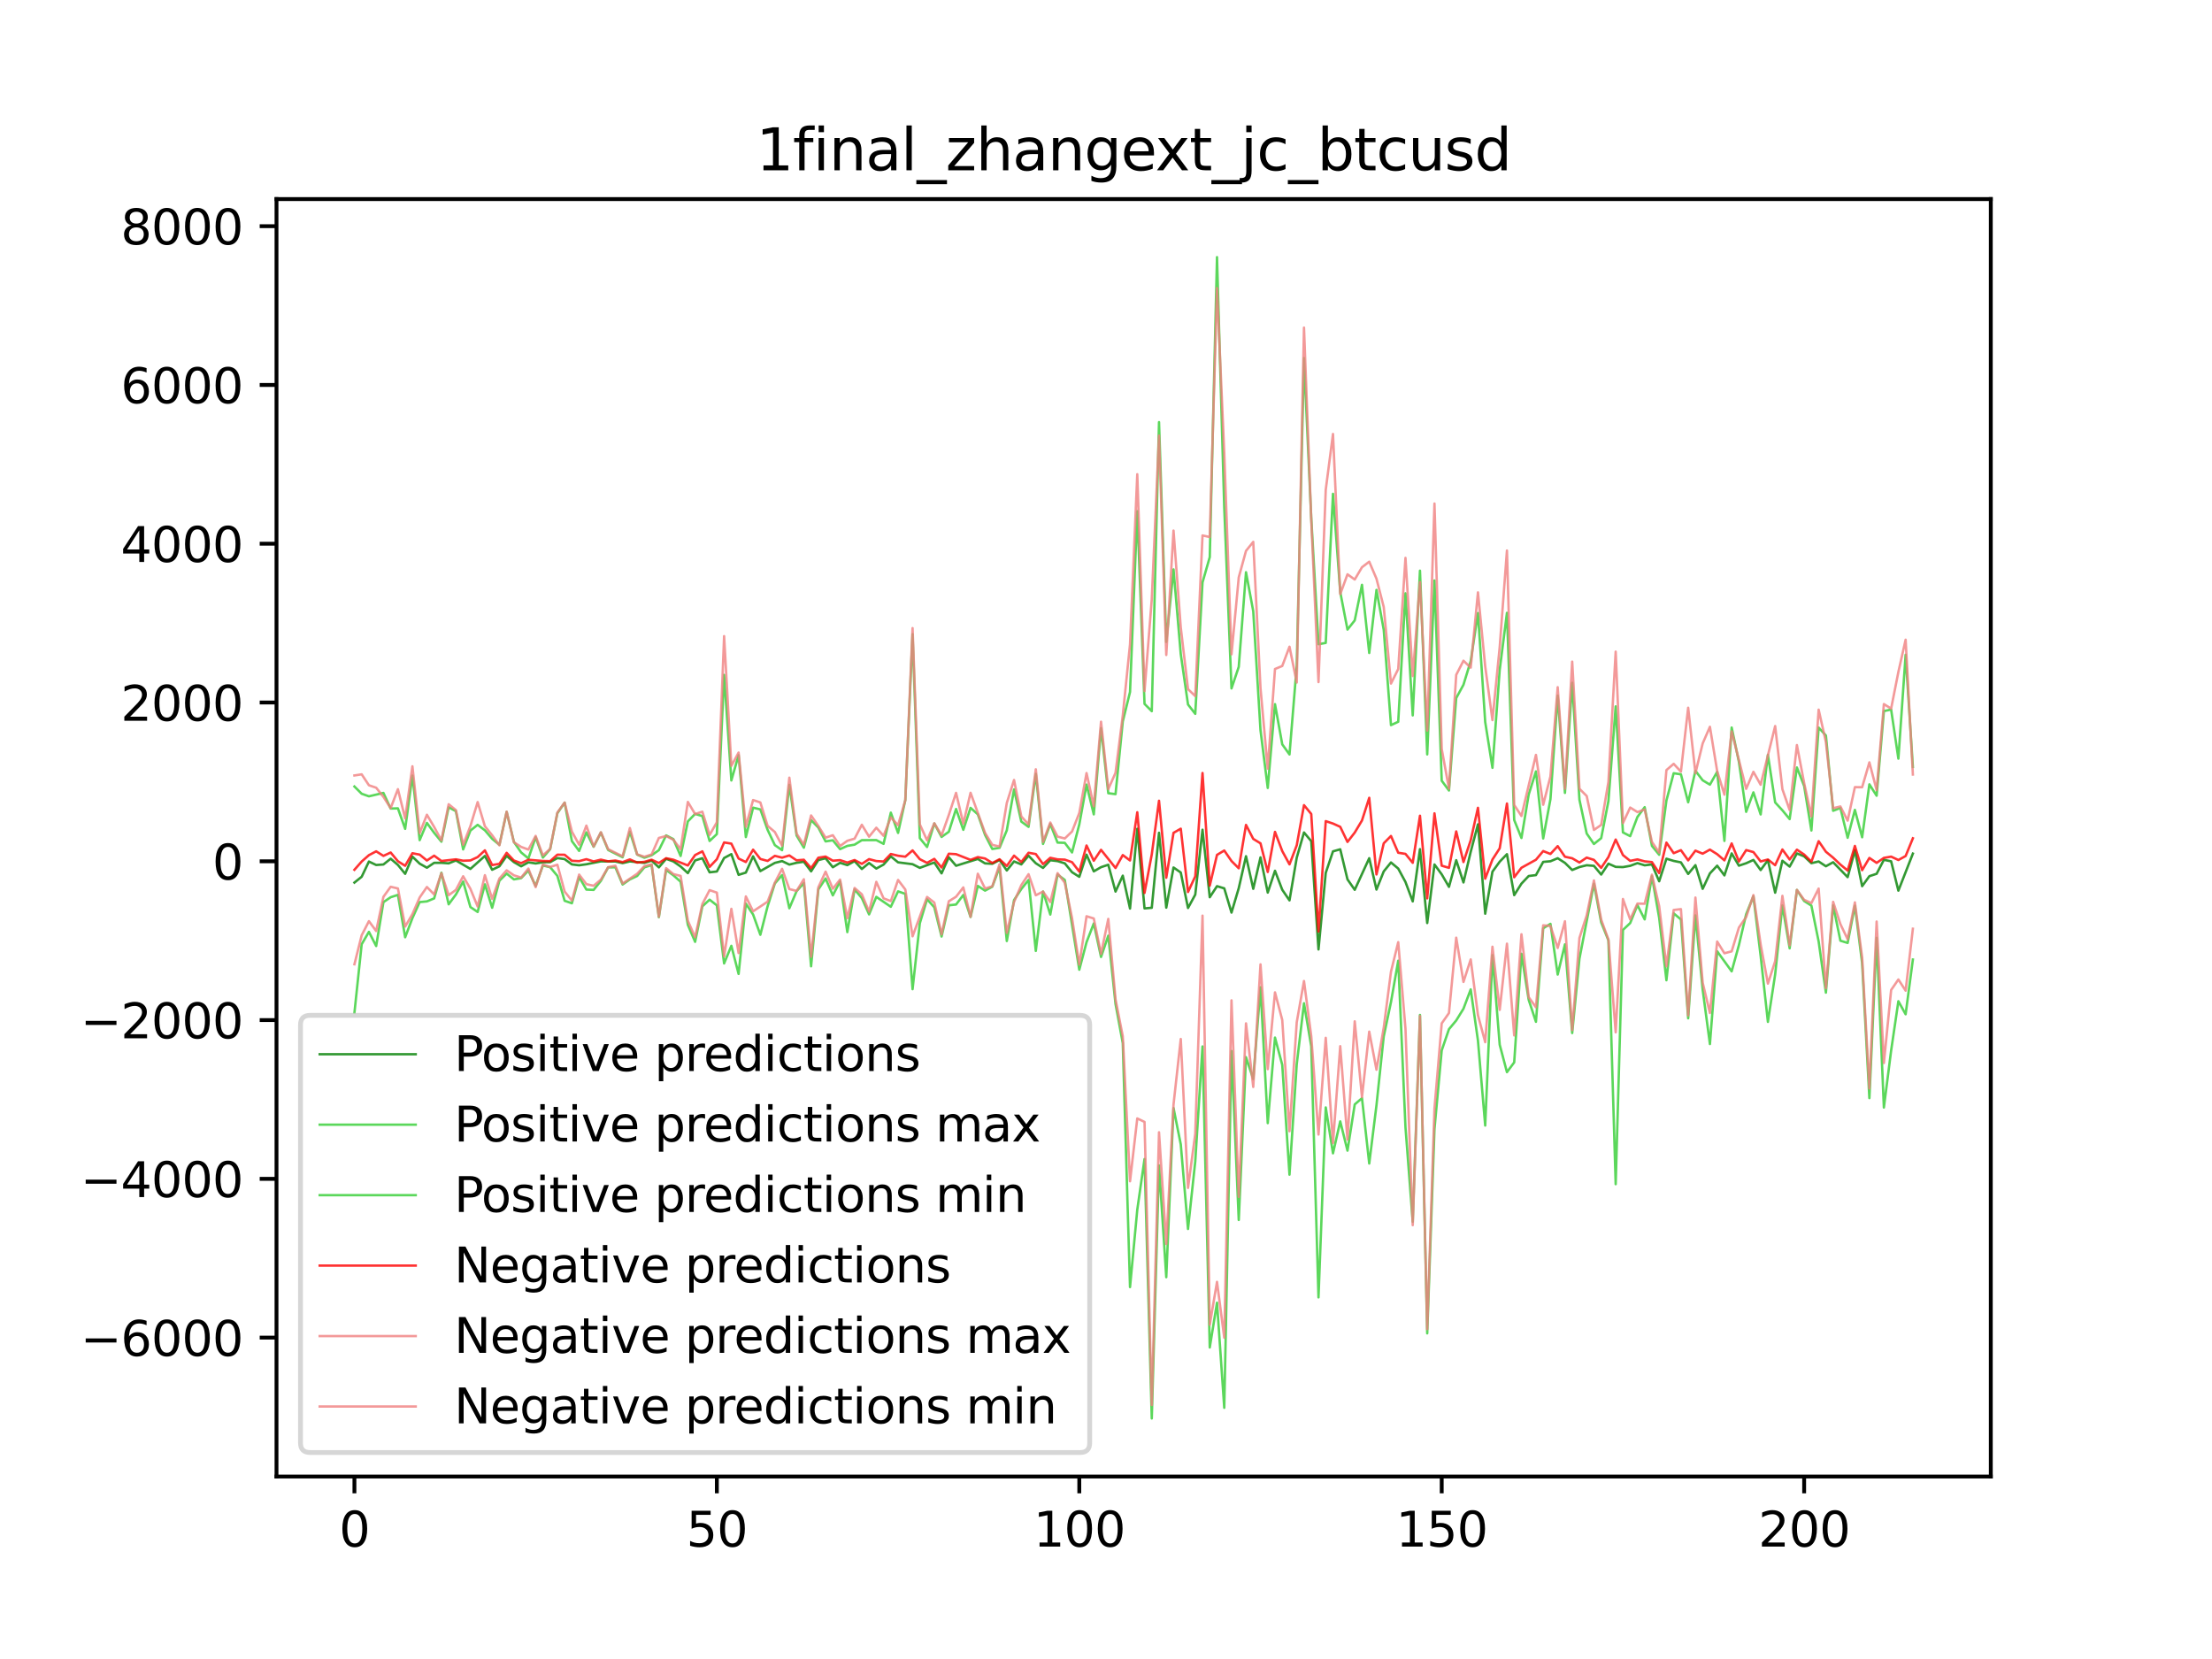 <?xml version="1.0" encoding="utf-8" standalone="no"?>
<!DOCTYPE svg PUBLIC "-//W3C//DTD SVG 1.1//EN"
  "http://www.w3.org/Graphics/SVG/1.1/DTD/svg11.dtd">
<svg xmlns:xlink="http://www.w3.org/1999/xlink" width="460.8pt" height="345.6pt" viewBox="0 0 460.8 345.6" xmlns="http://www.w3.org/2000/svg" version="1.1">
 <defs>
  <style type="text/css">*{stroke-linejoin: round; stroke-linecap: butt}</style>
 </defs>
 <g id="figure_1">
  <g id="patch_1">
   <path d="M 0 345.6 
L 460.8 345.6 
L 460.8 0 
L 0 0 
z
" style="fill: #ffffff"/>
  </g>
  <g id="axes_1">
   <g id="patch_2">
    <path d="M 57.6 307.584 
L 414.72 307.584 
L 414.72 41.472 
L 57.6 41.472 
z
" style="fill: #ffffff"/>
   </g>
   <g id="matplotlib.axis_1">
    <g id="xtick_1">
     <g id="line2d_1">
      <defs>
       <path id="m8ca926290d" d="M 0 0 
L 0 3.5 
" style="stroke: #000000; stroke-width: 0.8"/>
      </defs>
      <g>
       <use xlink:href="#m8ca926290d" x="73.833" y="307.584" style="stroke: #000000; stroke-width: 0.8"/>
      </g>
     </g>
     <g id="text_1">
      <!-- 0 -->
      <g transform="translate(70.651 322.182) scale(0.1 -0.1)">
       <defs>
        <path id="DejaVuSans-30" d="M 2034 4250 
Q 1547 4250 1301 3770 
Q 1056 3291 1056 2328 
Q 1056 1369 1301 889 
Q 1547 409 2034 409 
Q 2525 409 2770 889 
Q 3016 1369 3016 2328 
Q 3016 3291 2770 3770 
Q 2525 4250 2034 4250 
z
M 2034 4750 
Q 2819 4750 3233 4129 
Q 3647 3509 3647 2328 
Q 3647 1150 3233 529 
Q 2819 -91 2034 -91 
Q 1250 -91 836 529 
Q 422 1150 422 2328 
Q 422 3509 836 4129 
Q 1250 4750 2034 4750 
z
" transform="scale(0.016)"/>
       </defs>
       <use xlink:href="#DejaVuSans-30"/>
      </g>
     </g>
    </g>
    <g id="xtick_2">
     <g id="line2d_2">
      <g>
       <use xlink:href="#m8ca926290d" x="149.334" y="307.584" style="stroke: #000000; stroke-width: 0.8"/>
      </g>
     </g>
     <g id="text_2">
      <!-- 50 -->
      <g transform="translate(142.971 322.182) scale(0.1 -0.1)">
       <defs>
        <path id="DejaVuSans-35" d="M 691 4666 
L 3169 4666 
L 3169 4134 
L 1269 4134 
L 1269 2991 
Q 1406 3038 1543 3061 
Q 1681 3084 1819 3084 
Q 2600 3084 3056 2656 
Q 3513 2228 3513 1497 
Q 3513 744 3044 326 
Q 2575 -91 1722 -91 
Q 1428 -91 1123 -41 
Q 819 9 494 109 
L 494 744 
Q 775 591 1075 516 
Q 1375 441 1709 441 
Q 2250 441 2565 725 
Q 2881 1009 2881 1497 
Q 2881 1984 2565 2268 
Q 2250 2553 1709 2553 
Q 1456 2553 1204 2497 
Q 953 2441 691 2322 
L 691 4666 
z
" transform="scale(0.016)"/>
       </defs>
       <use xlink:href="#DejaVuSans-35"/>
       <use xlink:href="#DejaVuSans-30" x="63.623"/>
      </g>
     </g>
    </g>
    <g id="xtick_3">
     <g id="line2d_3">
      <g>
       <use xlink:href="#m8ca926290d" x="224.835" y="307.584" style="stroke: #000000; stroke-width: 0.8"/>
      </g>
     </g>
     <g id="text_3">
      <!-- 100 -->
      <g transform="translate(215.291 322.182) scale(0.1 -0.1)">
       <defs>
        <path id="DejaVuSans-31" d="M 794 531 
L 1825 531 
L 1825 4091 
L 703 3866 
L 703 4441 
L 1819 4666 
L 2450 4666 
L 2450 531 
L 3481 531 
L 3481 0 
L 794 0 
L 794 531 
z
" transform="scale(0.016)"/>
       </defs>
       <use xlink:href="#DejaVuSans-31"/>
       <use xlink:href="#DejaVuSans-30" x="63.623"/>
       <use xlink:href="#DejaVuSans-30" x="127.246"/>
      </g>
     </g>
    </g>
    <g id="xtick_4">
     <g id="line2d_4">
      <g>
       <use xlink:href="#m8ca926290d" x="300.336" y="307.584" style="stroke: #000000; stroke-width: 0.8"/>
      </g>
     </g>
     <g id="text_4">
      <!-- 150 -->
      <g transform="translate(290.792 322.182) scale(0.1 -0.1)">
       <use xlink:href="#DejaVuSans-31"/>
       <use xlink:href="#DejaVuSans-35" x="63.623"/>
       <use xlink:href="#DejaVuSans-30" x="127.246"/>
      </g>
     </g>
    </g>
    <g id="xtick_5">
     <g id="line2d_5">
      <g>
       <use xlink:href="#m8ca926290d" x="375.837" y="307.584" style="stroke: #000000; stroke-width: 0.8"/>
      </g>
     </g>
     <g id="text_5">
      <!-- 200 -->
      <g transform="translate(366.293 322.182) scale(0.1 -0.1)">
       <defs>
        <path id="DejaVuSans-32" d="M 1228 531 
L 3431 531 
L 3431 0 
L 469 0 
L 469 531 
Q 828 903 1448 1529 
Q 2069 2156 2228 2338 
Q 2531 2678 2651 2914 
Q 2772 3150 2772 3378 
Q 2772 3750 2511 3984 
Q 2250 4219 1831 4219 
Q 1534 4219 1204 4116 
Q 875 4013 500 3803 
L 500 4441 
Q 881 4594 1212 4672 
Q 1544 4750 1819 4750 
Q 2544 4750 2975 4387 
Q 3406 4025 3406 3419 
Q 3406 3131 3298 2873 
Q 3191 2616 2906 2266 
Q 2828 2175 2409 1742 
Q 1991 1309 1228 531 
z
" transform="scale(0.016)"/>
       </defs>
       <use xlink:href="#DejaVuSans-32"/>
       <use xlink:href="#DejaVuSans-30" x="63.623"/>
       <use xlink:href="#DejaVuSans-30" x="127.246"/>
      </g>
     </g>
    </g>
   </g>
   <g id="matplotlib.axis_2">
    <g id="ytick_1">
     <g id="line2d_6">
      <defs>
       <path id="m5247b0b389" d="M 0 0 
L -3.5 0 
" style="stroke: #000000; stroke-width: 0.8"/>
      </defs>
      <g>
       <use xlink:href="#m5247b0b389" x="57.6" y="278.653" style="stroke: #000000; stroke-width: 0.8"/>
      </g>
     </g>
     <g id="text_6">
      <!-- −6000 -->
      <g transform="translate(16.77 282.453) scale(0.1 -0.1)">
       <defs>
        <path id="DejaVuSans-2212" d="M 678 2272 
L 4684 2272 
L 4684 1741 
L 678 1741 
L 678 2272 
z
" transform="scale(0.016)"/>
        <path id="DejaVuSans-36" d="M 2113 2584 
Q 1688 2584 1439 2293 
Q 1191 2003 1191 1497 
Q 1191 994 1439 701 
Q 1688 409 2113 409 
Q 2538 409 2786 701 
Q 3034 994 3034 1497 
Q 3034 2003 2786 2293 
Q 2538 2584 2113 2584 
z
M 3366 4563 
L 3366 3988 
Q 3128 4100 2886 4159 
Q 2644 4219 2406 4219 
Q 1781 4219 1451 3797 
Q 1122 3375 1075 2522 
Q 1259 2794 1537 2939 
Q 1816 3084 2150 3084 
Q 2853 3084 3261 2657 
Q 3669 2231 3669 1497 
Q 3669 778 3244 343 
Q 2819 -91 2113 -91 
Q 1303 -91 875 529 
Q 447 1150 447 2328 
Q 447 3434 972 4092 
Q 1497 4750 2381 4750 
Q 2619 4750 2861 4703 
Q 3103 4656 3366 4563 
z
" transform="scale(0.016)"/>
       </defs>
       <use xlink:href="#DejaVuSans-2212"/>
       <use xlink:href="#DejaVuSans-36" x="83.789"/>
       <use xlink:href="#DejaVuSans-30" x="147.412"/>
       <use xlink:href="#DejaVuSans-30" x="211.035"/>
       <use xlink:href="#DejaVuSans-30" x="274.658"/>
      </g>
     </g>
    </g>
    <g id="ytick_2">
     <g id="line2d_7">
      <g>
       <use xlink:href="#m5247b0b389" x="57.6" y="245.576" style="stroke: #000000; stroke-width: 0.8"/>
      </g>
     </g>
     <g id="text_7">
      <!-- −4000 -->
      <g transform="translate(16.77 249.376) scale(0.1 -0.1)">
       <defs>
        <path id="DejaVuSans-34" d="M 2419 4116 
L 825 1625 
L 2419 1625 
L 2419 4116 
z
M 2253 4666 
L 3047 4666 
L 3047 1625 
L 3713 1625 
L 3713 1100 
L 3047 1100 
L 3047 0 
L 2419 0 
L 2419 1100 
L 313 1100 
L 313 1709 
L 2253 4666 
z
" transform="scale(0.016)"/>
       </defs>
       <use xlink:href="#DejaVuSans-2212"/>
       <use xlink:href="#DejaVuSans-34" x="83.789"/>
       <use xlink:href="#DejaVuSans-30" x="147.412"/>
       <use xlink:href="#DejaVuSans-30" x="211.035"/>
       <use xlink:href="#DejaVuSans-30" x="274.658"/>
      </g>
     </g>
    </g>
    <g id="ytick_3">
     <g id="line2d_8">
      <g>
       <use xlink:href="#m5247b0b389" x="57.6" y="212.499" style="stroke: #000000; stroke-width: 0.8"/>
      </g>
     </g>
     <g id="text_8">
      <!-- −2000 -->
      <g transform="translate(16.77 216.299) scale(0.1 -0.1)">
       <use xlink:href="#DejaVuSans-2212"/>
       <use xlink:href="#DejaVuSans-32" x="83.789"/>
       <use xlink:href="#DejaVuSans-30" x="147.412"/>
       <use xlink:href="#DejaVuSans-30" x="211.035"/>
       <use xlink:href="#DejaVuSans-30" x="274.658"/>
      </g>
     </g>
    </g>
    <g id="ytick_4">
     <g id="line2d_9">
      <g>
       <use xlink:href="#m5247b0b389" x="57.6" y="179.422" style="stroke: #000000; stroke-width: 0.8"/>
      </g>
     </g>
     <g id="text_9">
      <!-- 0 -->
      <g transform="translate(44.237 183.222) scale(0.1 -0.1)">
       <use xlink:href="#DejaVuSans-30"/>
      </g>
     </g>
    </g>
    <g id="ytick_5">
     <g id="line2d_10">
      <g>
       <use xlink:href="#m5247b0b389" x="57.6" y="146.345" style="stroke: #000000; stroke-width: 0.8"/>
      </g>
     </g>
     <g id="text_10">
      <!-- 2000 -->
      <g transform="translate(25.15 150.144) scale(0.1 -0.1)">
       <use xlink:href="#DejaVuSans-32"/>
       <use xlink:href="#DejaVuSans-30" x="63.623"/>
       <use xlink:href="#DejaVuSans-30" x="127.246"/>
       <use xlink:href="#DejaVuSans-30" x="190.869"/>
      </g>
     </g>
    </g>
    <g id="ytick_6">
     <g id="line2d_11">
      <g>
       <use xlink:href="#m5247b0b389" x="57.6" y="113.268" style="stroke: #000000; stroke-width: 0.8"/>
      </g>
     </g>
     <g id="text_11">
      <!-- 4000 -->
      <g transform="translate(25.15 117.067) scale(0.1 -0.1)">
       <use xlink:href="#DejaVuSans-34"/>
       <use xlink:href="#DejaVuSans-30" x="63.623"/>
       <use xlink:href="#DejaVuSans-30" x="127.246"/>
       <use xlink:href="#DejaVuSans-30" x="190.869"/>
      </g>
     </g>
    </g>
    <g id="ytick_7">
     <g id="line2d_12">
      <g>
       <use xlink:href="#m5247b0b389" x="57.6" y="80.191" style="stroke: #000000; stroke-width: 0.8"/>
      </g>
     </g>
     <g id="text_12">
      <!-- 6000 -->
      <g transform="translate(25.15 83.99) scale(0.1 -0.1)">
       <use xlink:href="#DejaVuSans-36"/>
       <use xlink:href="#DejaVuSans-30" x="63.623"/>
       <use xlink:href="#DejaVuSans-30" x="127.246"/>
       <use xlink:href="#DejaVuSans-30" x="190.869"/>
      </g>
     </g>
    </g>
    <g id="ytick_8">
     <g id="line2d_13">
      <g>
       <use xlink:href="#m5247b0b389" x="57.6" y="47.114" style="stroke: #000000; stroke-width: 0.8"/>
      </g>
     </g>
     <g id="text_13">
      <!-- 8000 -->
      <g transform="translate(25.15 50.913) scale(0.1 -0.1)">
       <defs>
        <path id="DejaVuSans-38" d="M 2034 2216 
Q 1584 2216 1326 1975 
Q 1069 1734 1069 1313 
Q 1069 891 1326 650 
Q 1584 409 2034 409 
Q 2484 409 2743 651 
Q 3003 894 3003 1313 
Q 3003 1734 2745 1975 
Q 2488 2216 2034 2216 
z
M 1403 2484 
Q 997 2584 770 2862 
Q 544 3141 544 3541 
Q 544 4100 942 4425 
Q 1341 4750 2034 4750 
Q 2731 4750 3128 4425 
Q 3525 4100 3525 3541 
Q 3525 3141 3298 2862 
Q 3072 2584 2669 2484 
Q 3125 2378 3379 2068 
Q 3634 1759 3634 1313 
Q 3634 634 3220 271 
Q 2806 -91 2034 -91 
Q 1263 -91 848 271 
Q 434 634 434 1313 
Q 434 1759 690 2068 
Q 947 2378 1403 2484 
z
M 1172 3481 
Q 1172 3119 1398 2916 
Q 1625 2713 2034 2713 
Q 2441 2713 2670 2916 
Q 2900 3119 2900 3481 
Q 2900 3844 2670 4047 
Q 2441 4250 2034 4250 
Q 1625 4250 1398 4047 
Q 1172 3844 1172 3481 
z
" transform="scale(0.016)"/>
       </defs>
       <use xlink:href="#DejaVuSans-38"/>
       <use xlink:href="#DejaVuSans-30" x="63.623"/>
       <use xlink:href="#DejaVuSans-30" x="127.246"/>
       <use xlink:href="#DejaVuSans-30" x="190.869"/>
      </g>
     </g>
    </g>
   </g>
   <g id="line2d_14">
    <path d="M 73.833 183.857 
L 75.343 182.646 
L 76.853 179.477 
L 78.363 180.192 
L 79.873 180.087 
L 81.383 178.885 
L 82.893 180.183 
L 84.403 182.034 
L 85.913 178.451 
L 87.423 179.913 
L 88.933 180.762 
L 90.443 179.744 
L 91.953 179.742 
L 93.463 179.854 
L 94.973 179.248 
L 97.993 181.012 
L 101.013 178.314 
L 102.523 181.186 
L 104.033 180.472 
L 105.543 178.304 
L 107.053 179.593 
L 108.563 180.466 
L 110.073 179.639 
L 111.583 179.872 
L 113.093 179.627 
L 114.603 179.6 
L 116.113 178.754 
L 117.623 178.964 
L 119.133 180.071 
L 120.643 180.255 
L 122.153 180.044 
L 125.173 179.436 
L 128.193 179.468 
L 129.704 179.802 
L 131.214 179.447 
L 134.234 179.752 
L 135.744 179.284 
L 137.254 180.69 
L 138.764 178.909 
L 140.274 179.45 
L 141.784 180.504 
L 143.294 181.887 
L 144.804 179.243 
L 146.314 178.782 
L 147.824 181.721 
L 149.334 181.548 
L 150.844 178.743 
L 152.354 177.93 
L 153.864 182.244 
L 155.374 181.776 
L 156.884 178.39 
L 158.394 181.463 
L 161.414 179.757 
L 162.924 179.381 
L 164.434 180.108 
L 165.944 179.734 
L 167.454 179.521 
L 168.964 181.518 
L 170.474 179.171 
L 171.984 178.791 
L 173.494 180.663 
L 175.004 179.742 
L 176.514 180.221 
L 178.024 179.392 
L 179.534 181.023 
L 181.044 179.778 
L 182.554 180.937 
L 184.064 180.108 
L 185.574 178.404 
L 187.084 179.642 
L 190.104 180.029 
L 191.614 180.789 
L 194.634 179.678 
L 196.144 181.934 
L 197.654 178.579 
L 199.164 180.351 
L 203.695 178.935 
L 205.205 179.858 
L 206.715 179.946 
L 208.225 179.152 
L 209.735 181.333 
L 211.245 179.449 
L 212.755 180.071 
L 214.265 178.262 
L 215.775 179.831 
L 217.285 180.803 
L 218.795 179.204 
L 220.305 179.383 
L 221.815 179.848 
L 223.325 181.696 
L 224.835 182.654 
L 226.345 178.044 
L 227.855 181.521 
L 229.365 180.648 
L 230.875 180.144 
L 232.385 185.727 
L 233.895 182.421 
L 235.405 189.266 
L 236.915 172.647 
L 238.425 189.239 
L 239.935 189.107 
L 241.445 173.478 
L 242.955 189.081 
L 244.465 180.714 
L 245.975 181.758 
L 247.485 189.15 
L 248.995 186.366 
L 250.505 172.849 
L 252.015 186.908 
L 253.525 184.607 
L 255.035 185.06 
L 256.545 190.108 
L 258.055 185.014 
L 259.565 178.37 
L 261.075 185.153 
L 262.585 178.61 
L 264.095 185.938 
L 265.605 181.401 
L 267.115 185.352 
L 268.625 187.567 
L 270.135 178.661 
L 271.645 173.42 
L 273.156 175.228 
L 274.666 197.783 
L 276.176 181.829 
L 277.686 177.353 
L 279.196 176.925 
L 280.706 183.192 
L 282.216 185.362 
L 285.236 178.777 
L 286.746 185.312 
L 288.256 181.532 
L 289.766 179.667 
L 291.276 180.938 
L 292.786 183.737 
L 294.296 187.776 
L 295.806 176.896 
L 297.316 192.283 
L 298.826 180.089 
L 300.336 182.143 
L 301.846 184.745 
L 303.356 179.194 
L 304.866 183.827 
L 306.376 177.444 
L 307.886 171.72 
L 309.396 190.34 
L 310.906 181.583 
L 312.416 179.507 
L 313.926 177.943 
L 315.436 186.472 
L 316.946 184.077 
L 318.456 182.487 
L 319.966 182.299 
L 321.476 179.547 
L 322.986 179.416 
L 324.496 178.785 
L 326.006 179.754 
L 327.516 181.236 
L 329.026 180.624 
L 330.536 180.248 
L 332.046 180.374 
L 333.556 182.185 
L 335.066 179.919 
L 336.576 180.59 
L 338.086 180.634 
L 339.596 180.369 
L 341.106 179.805 
L 342.616 180.26 
L 344.127 180.075 
L 345.637 183.583 
L 347.147 178.882 
L 348.657 179.342 
L 350.167 179.649 
L 351.677 182.059 
L 353.187 180.23 
L 354.697 185.157 
L 356.207 181.943 
L 357.717 180.339 
L 359.227 182.36 
L 360.737 177.78 
L 362.247 180.334 
L 363.757 179.829 
L 365.267 179.143 
L 366.777 181.245 
L 368.287 179.193 
L 369.797 185.96 
L 371.307 179.303 
L 372.817 180.528 
L 374.327 177.784 
L 375.837 178.392 
L 377.347 179.816 
L 378.857 179.46 
L 380.367 180.456 
L 381.877 179.622 
L 384.897 182.726 
L 386.407 177.171 
L 387.917 184.607 
L 389.427 182.52 
L 390.937 182.027 
L 392.447 179.115 
L 393.957 179.427 
L 395.467 185.538 
L 398.487 177.825 
L 398.487 177.825 
" clip-path="url(#pc2d1f85585)" style="fill: none; stroke: #008000; stroke-opacity: 0.8; stroke-width: 0.5; stroke-linecap: square"/>
   </g>
   <g id="line2d_15">
    <path d="M 73.833 163.842 
L 75.343 165.351 
L 76.853 165.886 
L 79.873 165.18 
L 81.383 168.436 
L 82.893 168.398 
L 84.403 172.66 
L 85.913 161.575 
L 87.423 175.018 
L 88.933 171.425 
L 90.443 173.495 
L 91.953 175.336 
L 93.463 168.171 
L 94.973 168.986 
L 96.483 176.946 
L 97.993 173.022 
L 99.503 171.83 
L 101.013 172.968 
L 102.523 174.738 
L 104.033 175.994 
L 105.543 169.131 
L 107.053 175.385 
L 108.563 177.578 
L 110.073 178.823 
L 111.583 174.411 
L 113.093 178.647 
L 114.603 176.901 
L 116.113 169.402 
L 117.623 167.212 
L 119.133 175.21 
L 120.643 177.265 
L 122.153 173.4 
L 123.663 176.406 
L 125.173 173.432 
L 126.683 177.066 
L 129.704 178.583 
L 131.214 173.26 
L 132.724 178.023 
L 134.234 178.678 
L 135.744 178.165 
L 137.254 177.106 
L 138.764 174.028 
L 140.274 174.801 
L 141.784 178.313 
L 143.294 171.118 
L 144.804 169.549 
L 146.314 170.007 
L 147.824 175.192 
L 149.334 173.758 
L 150.844 140.596 
L 152.354 162.586 
L 153.864 157.307 
L 155.374 174.376 
L 156.884 168.252 
L 158.394 168.616 
L 159.904 172.864 
L 161.414 176.054 
L 162.924 177.11 
L 164.434 163.506 
L 165.944 174.05 
L 167.454 176.589 
L 168.964 170.842 
L 170.474 172.386 
L 171.984 175.279 
L 173.494 175.05 
L 175.004 176.887 
L 176.514 176.214 
L 178.024 175.961 
L 179.534 175.023 
L 182.554 175.011 
L 184.064 175.792 
L 185.574 169.29 
L 187.084 173.512 
L 188.594 166.657 
L 190.104 132.105 
L 191.614 174.603 
L 193.124 176.446 
L 194.634 171.551 
L 196.144 174.349 
L 197.654 173.279 
L 199.164 168.529 
L 200.675 172.865 
L 202.185 168.291 
L 203.695 169.635 
L 205.205 173.926 
L 206.715 176.856 
L 208.225 176.615 
L 209.735 172.965 
L 211.245 164.449 
L 212.755 171.148 
L 214.265 172.25 
L 215.775 161.194 
L 217.285 175.807 
L 218.795 171.647 
L 220.305 175.526 
L 221.815 175.58 
L 223.325 177.581 
L 224.835 171.753 
L 226.345 163.443 
L 227.855 169.647 
L 229.365 151.683 
L 230.875 165.239 
L 232.385 165.436 
L 233.895 150.308 
L 235.405 144.146 
L 236.915 106.473 
L 238.425 146.632 
L 239.935 148.153 
L 241.445 87.935 
L 242.955 133.716 
L 244.465 118.613 
L 245.975 136.268 
L 247.485 146.758 
L 248.995 148.705 
L 250.505 121.326 
L 252.015 116.062 
L 253.525 53.568 
L 255.035 105.771 
L 256.545 143.408 
L 258.055 138.915 
L 259.565 119.205 
L 261.075 127.344 
L 262.585 152.108 
L 264.095 164.145 
L 265.605 146.694 
L 267.115 155.06 
L 268.625 157.167 
L 270.135 138.684 
L 271.645 74.593 
L 273.156 107.936 
L 274.666 134.206 
L 276.176 133.929 
L 277.686 102.872 
L 279.196 123.328 
L 280.706 131.151 
L 282.216 129.237 
L 283.726 121.828 
L 285.236 136.027 
L 286.746 122.891 
L 288.256 131.205 
L 289.766 151.06 
L 291.276 150.359 
L 292.786 123.597 
L 294.296 149.029 
L 295.806 118.887 
L 297.316 157.156 
L 298.826 120.927 
L 300.336 162.634 
L 301.846 164.678 
L 303.356 145.421 
L 304.866 142.65 
L 306.376 137.712 
L 307.886 127.707 
L 309.396 150.411 
L 310.906 159.949 
L 312.416 139.544 
L 313.926 127.667 
L 315.436 170.824 
L 316.946 174.565 
L 318.456 165.514 
L 319.966 160.699 
L 321.476 174.667 
L 322.986 166.484 
L 324.496 144.908 
L 326.006 165.172 
L 327.516 142.234 
L 329.026 166.61 
L 330.536 173.634 
L 332.046 175.819 
L 333.556 174.609 
L 335.066 166.872 
L 336.576 147.155 
L 338.086 173.405 
L 339.596 174.184 
L 341.106 170.195 
L 342.616 168.15 
L 344.127 176.211 
L 345.637 178.065 
L 347.147 166.751 
L 348.657 161.078 
L 350.167 161.305 
L 351.677 167.129 
L 353.187 160.569 
L 354.697 162.55 
L 356.207 163.455 
L 357.717 160.792 
L 359.227 175.177 
L 360.737 151.561 
L 362.247 158.709 
L 363.757 169.117 
L 365.267 165.069 
L 366.777 169.663 
L 368.287 157.243 
L 369.797 167.163 
L 371.307 168.8 
L 372.817 170.636 
L 374.327 159.88 
L 375.837 163.737 
L 377.347 173.004 
L 378.857 151.573 
L 380.367 153.218 
L 381.877 168.898 
L 383.387 168.317 
L 384.897 174.525 
L 386.407 168.716 
L 387.917 174.419 
L 389.427 163.394 
L 390.937 165.762 
L 392.447 148.133 
L 393.957 147.819 
L 395.467 158.04 
L 396.977 136.415 
L 398.487 159.768 
L 398.487 159.768 
" clip-path="url(#pc2d1f85585)" style="fill: none; stroke: #32cd32; stroke-opacity: 0.8; stroke-width: 0.5; stroke-linecap: square"/>
   </g>
   <g id="line2d_16">
    <path d="M 73.833 210.987 
L 75.343 196.701 
L 76.853 194.127 
L 78.363 197.075 
L 79.873 187.934 
L 81.383 186.911 
L 82.893 186.418 
L 84.403 195.245 
L 85.913 191.262 
L 87.423 187.924 
L 88.933 187.778 
L 90.443 187.154 
L 91.953 181.809 
L 93.463 188.386 
L 94.973 186.341 
L 96.483 183.641 
L 97.993 188.955 
L 99.503 189.98 
L 101.013 184.222 
L 102.523 189.104 
L 104.033 183.47 
L 105.543 181.988 
L 107.053 183.191 
L 108.563 182.937 
L 110.073 181.351 
L 111.583 184.552 
L 113.093 180.294 
L 114.603 180.653 
L 116.113 182.464 
L 117.623 187.65 
L 119.133 188.168 
L 120.643 182.687 
L 122.153 185.316 
L 123.663 185.384 
L 125.173 183.501 
L 126.683 180.694 
L 128.193 180.678 
L 129.704 184.257 
L 131.214 183.198 
L 132.724 182.485 
L 134.234 180.689 
L 135.744 180.206 
L 137.254 191.062 
L 138.764 181.219 
L 140.274 182.344 
L 141.784 183.676 
L 143.294 192.669 
L 144.804 196.201 
L 146.314 188.803 
L 147.824 187.422 
L 149.334 188.604 
L 150.844 200.697 
L 152.354 197.034 
L 153.864 202.89 
L 155.374 188.249 
L 156.884 190.511 
L 158.394 194.725 
L 159.904 188.809 
L 161.414 184.042 
L 162.924 182.3 
L 164.434 189.202 
L 165.944 185.648 
L 167.454 183.96 
L 168.964 201.297 
L 170.474 185.282 
L 171.984 183.01 
L 173.494 186.524 
L 175.004 183.608 
L 176.514 194.178 
L 178.024 185.291 
L 179.534 187.082 
L 181.044 190.483 
L 182.554 186.836 
L 185.574 188.899 
L 187.084 185.687 
L 188.594 186.208 
L 190.104 206.064 
L 191.614 192.337 
L 193.124 187.326 
L 194.634 189.005 
L 196.144 195.098 
L 197.654 188.593 
L 199.164 188.429 
L 200.675 186.442 
L 202.185 191.024 
L 203.695 184.552 
L 205.205 185.534 
L 206.715 184.718 
L 208.225 180.657 
L 209.735 196.035 
L 211.245 187.502 
L 212.755 185.206 
L 214.265 183.314 
L 215.775 198.096 
L 217.285 185.72 
L 218.795 190.519 
L 220.305 182.178 
L 221.815 183.301 
L 224.835 202.008 
L 226.345 196.273 
L 227.855 192.38 
L 229.365 199.35 
L 230.875 194.921 
L 232.385 209.143 
L 233.895 217.292 
L 235.405 268.121 
L 236.915 252.004 
L 238.425 241.449 
L 239.935 295.488 
L 241.445 242.779 
L 242.955 266.062 
L 244.465 230.83 
L 245.975 238.393 
L 247.485 256.015 
L 248.995 241.929 
L 250.505 217.997 
L 252.015 280.703 
L 253.525 271.376 
L 255.035 293.271 
L 256.545 218.946 
L 258.055 254.138 
L 259.565 220.227 
L 261.075 224.798 
L 262.585 205.654 
L 264.095 233.968 
L 265.605 216.149 
L 267.115 221.833 
L 268.625 244.706 
L 270.135 221.688 
L 271.645 208.999 
L 273.156 217.982 
L 274.666 270.263 
L 276.176 230.699 
L 277.686 240.259 
L 279.196 233.602 
L 280.706 239.698 
L 282.216 230.067 
L 283.726 228.769 
L 285.236 242.379 
L 286.746 230.238 
L 288.256 215.907 
L 289.766 208.746 
L 291.276 200.136 
L 292.786 234.823 
L 294.296 254.507 
L 295.806 211.435 
L 297.316 277.76 
L 298.826 235.178 
L 300.336 218.816 
L 301.846 214.396 
L 303.356 212.583 
L 304.866 210.138 
L 306.376 206.111 
L 307.886 216.775 
L 309.396 234.47 
L 310.906 198.979 
L 312.416 217.64 
L 313.926 223.35 
L 315.436 221.311 
L 316.946 198.686 
L 318.456 208.287 
L 319.966 212.863 
L 321.476 193.381 
L 322.986 192.454 
L 324.496 203.02 
L 326.006 196.728 
L 327.516 215.201 
L 329.026 199.708 
L 332.046 184.098 
L 333.556 192.155 
L 335.066 195.903 
L 336.576 246.685 
L 338.086 193.722 
L 339.596 192.3 
L 341.106 188.554 
L 342.616 191.523 
L 344.127 182.544 
L 345.637 191.212 
L 347.147 204.199 
L 348.657 190.268 
L 350.167 191.537 
L 351.677 212.131 
L 353.187 190.68 
L 354.697 206.152 
L 356.207 217.492 
L 357.717 198.174 
L 360.737 202.349 
L 362.247 196.887 
L 363.757 190.443 
L 365.267 186.706 
L 366.777 199.13 
L 368.287 212.876 
L 369.797 202.982 
L 371.307 188.616 
L 372.817 197.549 
L 374.327 185.392 
L 375.837 187.695 
L 377.347 188.658 
L 378.857 196.13 
L 380.367 206.784 
L 381.877 188.614 
L 383.387 195.965 
L 384.897 196.43 
L 386.407 188.668 
L 387.917 200.656 
L 389.427 228.752 
L 390.937 195.362 
L 392.447 230.714 
L 393.957 218.86 
L 395.467 208.572 
L 396.977 211.292 
L 398.487 199.89 
L 398.487 199.89 
" clip-path="url(#pc2d1f85585)" style="fill: none; stroke: #32cd32; stroke-opacity: 0.8; stroke-width: 0.5; stroke-linecap: square"/>
   </g>
   <g id="line2d_17">
    <path d="M 73.833 181.191 
L 75.343 179.472 
L 76.853 178.147 
L 78.363 177.349 
L 79.873 178.295 
L 81.383 177.593 
L 82.893 179.417 
L 84.403 180.357 
L 85.913 177.746 
L 87.423 178.033 
L 88.933 179.258 
L 90.443 178.256 
L 91.953 179.361 
L 94.973 179.016 
L 96.483 179.303 
L 97.993 179.246 
L 99.503 178.547 
L 101.013 177.147 
L 102.523 180.207 
L 104.033 179.953 
L 105.543 177.663 
L 107.053 179.263 
L 108.563 179.813 
L 110.073 179.103 
L 113.093 179.358 
L 114.603 179.388 
L 116.113 178.047 
L 117.623 178.065 
L 119.133 179.321 
L 120.643 179.391 
L 122.153 178.984 
L 123.663 179.449 
L 125.173 179.08 
L 126.683 179.43 
L 128.193 179.264 
L 129.704 179.59 
L 131.214 179.032 
L 132.724 179.692 
L 134.234 179.536 
L 135.744 179.098 
L 137.254 179.783 
L 138.764 178.782 
L 140.274 179.096 
L 143.294 180.291 
L 144.804 178.125 
L 146.314 177.351 
L 147.824 180.583 
L 149.334 178.992 
L 150.844 175.495 
L 152.354 175.744 
L 153.864 178.851 
L 155.374 179.575 
L 156.884 177.006 
L 158.394 178.937 
L 159.904 179.344 
L 161.414 178.291 
L 162.924 178.663 
L 164.434 178.204 
L 165.944 179.227 
L 167.454 179.102 
L 168.964 180.839 
L 170.474 178.679 
L 171.984 178.436 
L 173.494 179.299 
L 175.004 179.183 
L 176.514 179.684 
L 178.024 179.161 
L 179.534 179.961 
L 181.044 178.974 
L 182.554 179.373 
L 184.064 179.468 
L 185.574 177.901 
L 187.084 178.263 
L 188.594 178.462 
L 190.104 177.156 
L 191.614 178.985 
L 193.124 179.753 
L 194.634 178.921 
L 196.144 180.719 
L 197.654 177.85 
L 199.164 177.937 
L 202.185 179.126 
L 203.695 178.55 
L 205.205 178.839 
L 206.715 179.777 
L 208.225 179 
L 209.735 180.397 
L 211.245 178.246 
L 212.755 179.572 
L 214.265 177.647 
L 215.775 177.912 
L 217.285 180.014 
L 218.795 178.697 
L 220.305 179.02 
L 221.815 179.077 
L 223.325 179.61 
L 224.835 181.568 
L 226.345 176.134 
L 227.855 179.307 
L 229.365 177.034 
L 232.385 180.821 
L 233.895 178.129 
L 235.405 179.25 
L 236.915 169.21 
L 238.425 186.013 
L 239.935 177.974 
L 241.445 166.813 
L 242.955 182.841 
L 244.465 173.496 
L 245.975 172.631 
L 247.485 185.817 
L 248.995 182.564 
L 250.505 161.033 
L 252.015 184.494 
L 253.525 178.089 
L 255.035 177.179 
L 256.545 179.367 
L 258.055 180.878 
L 259.565 171.848 
L 261.075 174.76 
L 262.585 175.681 
L 264.095 181.648 
L 265.605 173.297 
L 267.115 177.291 
L 268.625 180.061 
L 270.135 176.093 
L 271.645 167.729 
L 273.156 169.564 
L 274.666 194.053 
L 276.176 171.058 
L 277.686 171.561 
L 279.196 172.242 
L 280.706 175.388 
L 282.216 173.44 
L 283.726 170.917 
L 285.236 166.197 
L 286.746 182.163 
L 288.256 175.677 
L 289.766 174.153 
L 291.276 177.642 
L 292.786 177.879 
L 294.296 179.74 
L 295.806 169.933 
L 297.316 187.147 
L 298.826 169.434 
L 300.336 180.341 
L 301.846 180.786 
L 303.356 173.197 
L 304.866 179.579 
L 306.376 175.035 
L 307.886 168.279 
L 309.396 183.039 
L 310.906 179.053 
L 312.416 176.718 
L 313.926 167.393 
L 315.436 182.744 
L 316.946 180.772 
L 319.966 179.101 
L 321.476 177.295 
L 322.986 177.897 
L 324.496 176.267 
L 326.006 178.475 
L 327.516 178.795 
L 329.026 179.676 
L 330.536 178.654 
L 332.046 179.129 
L 333.556 180.793 
L 335.066 178.536 
L 336.576 174.895 
L 338.086 178.125 
L 339.596 179.335 
L 341.106 179.028 
L 342.616 179.436 
L 344.127 179.59 
L 345.637 181.878 
L 347.147 175.533 
L 348.657 177.73 
L 350.167 177.106 
L 351.677 179.229 
L 353.187 177.204 
L 354.697 177.834 
L 356.207 176.991 
L 357.717 177.942 
L 359.227 179.227 
L 360.737 175.703 
L 362.247 179.462 
L 363.757 177.089 
L 365.267 177.501 
L 366.777 179.455 
L 368.287 179.05 
L 369.797 180.234 
L 371.307 176.964 
L 372.817 179.049 
L 374.327 177.007 
L 375.837 178.014 
L 377.347 179.514 
L 378.857 175.238 
L 380.367 177.432 
L 381.877 178.673 
L 383.387 180.106 
L 384.897 181.347 
L 386.407 176.22 
L 387.917 181.273 
L 389.427 178.724 
L 390.937 179.75 
L 392.447 178.715 
L 393.957 178.451 
L 395.467 179.154 
L 396.977 178.328 
L 398.487 174.634 
L 398.487 174.634 
" clip-path="url(#pc2d1f85585)" style="fill: none; stroke: #ff0000; stroke-opacity: 0.8; stroke-width: 0.5; stroke-linecap: square"/>
   </g>
   <g id="line2d_18">
    <path d="M 73.833 161.543 
L 75.343 161.306 
L 76.853 163.585 
L 78.363 164.096 
L 79.873 166.005 
L 81.383 168.345 
L 82.893 164.402 
L 84.403 170.492 
L 85.913 159.632 
L 87.423 173.542 
L 88.933 169.727 
L 90.443 172.271 
L 91.953 175.073 
L 93.463 167.541 
L 94.973 168.764 
L 96.483 175.984 
L 97.993 172.091 
L 99.503 167.088 
L 101.013 172.129 
L 102.523 173.998 
L 104.033 176.093 
L 105.543 169.081 
L 107.053 175.457 
L 108.563 176.426 
L 110.073 176.979 
L 111.583 174.133 
L 113.093 178.196 
L 114.603 176.844 
L 116.113 169.266 
L 117.623 167.185 
L 119.133 173.232 
L 120.643 175.97 
L 122.153 171.996 
L 123.663 176.34 
L 125.173 173.373 
L 126.683 176.899 
L 129.704 178.384 
L 131.214 172.493 
L 132.724 177.979 
L 134.234 178.476 
L 135.744 178.005 
L 137.254 174.558 
L 138.764 174.158 
L 140.274 174.94 
L 141.784 176.903 
L 143.294 167.059 
L 144.804 169.586 
L 146.314 169.088 
L 147.824 173.935 
L 149.334 171.296 
L 150.844 132.519 
L 152.354 159.548 
L 153.864 156.772 
L 155.374 172.22 
L 156.884 166.661 
L 158.394 167.167 
L 159.904 172.039 
L 161.414 173.322 
L 162.924 176.17 
L 164.434 162.006 
L 165.944 173.661 
L 167.454 175.986 
L 168.964 169.873 
L 170.474 172.057 
L 171.984 174.504 
L 173.494 173.99 
L 175.004 176.24 
L 176.514 175.15 
L 178.024 174.706 
L 179.534 171.814 
L 181.044 174.295 
L 182.554 172.429 
L 184.064 174.115 
L 185.574 170.276 
L 187.084 171.908 
L 188.594 166.708 
L 190.104 130.849 
L 191.614 171.732 
L 193.124 175.058 
L 194.634 171.496 
L 196.144 174.026 
L 197.654 169.779 
L 199.164 165.168 
L 200.675 171.579 
L 202.185 165.149 
L 205.205 173.506 
L 206.715 176.003 
L 208.225 176.347 
L 209.735 167.268 
L 211.245 162.485 
L 212.755 170.075 
L 214.265 171.753 
L 215.775 160.259 
L 217.285 175.378 
L 218.795 171.345 
L 220.305 174.28 
L 221.815 174.669 
L 223.325 173.211 
L 224.835 169.376 
L 226.345 161.046 
L 227.855 167.953 
L 229.365 150.35 
L 230.875 164.382 
L 232.385 160.998 
L 233.895 149.044 
L 235.405 134.222 
L 236.915 98.792 
L 238.425 143.948 
L 239.935 124.846 
L 241.445 90.748 
L 242.955 136.44 
L 244.465 110.532 
L 245.975 130.737 
L 247.485 143.561 
L 248.995 145.009 
L 250.505 111.543 
L 252.015 111.869 
L 253.525 60.014 
L 255.035 94.369 
L 256.545 136.302 
L 258.055 120.276 
L 259.565 114.756 
L 261.075 112.88 
L 262.585 143.376 
L 264.095 160.128 
L 265.605 139.363 
L 267.115 138.737 
L 268.625 134.724 
L 270.135 142.182 
L 271.645 68.249 
L 273.156 108.195 
L 274.666 142.089 
L 276.176 102.026 
L 277.686 90.408 
L 279.196 123.775 
L 280.706 119.641 
L 282.216 120.72 
L 283.726 118.164 
L 285.236 117.01 
L 286.746 120.56 
L 288.256 126.444 
L 289.766 142.398 
L 291.276 139.375 
L 292.786 116.222 
L 294.296 140.827 
L 295.806 121.278 
L 297.316 152.187 
L 298.826 104.901 
L 300.336 156.042 
L 301.846 164.282 
L 303.356 140.585 
L 304.866 137.64 
L 306.376 139.079 
L 307.886 123.402 
L 309.396 138.85 
L 310.906 150.01 
L 312.416 134.8 
L 313.926 114.687 
L 315.436 167.692 
L 316.946 169.982 
L 319.966 157.258 
L 321.476 167.642 
L 322.986 161.738 
L 324.496 143.161 
L 326.006 164.313 
L 327.516 137.832 
L 329.026 164.315 
L 330.536 165.819 
L 332.046 172.888 
L 333.556 171.849 
L 335.066 162.854 
L 336.576 135.752 
L 338.086 171.471 
L 339.596 168.225 
L 341.106 169.164 
L 342.616 168.645 
L 344.127 175.385 
L 345.637 177.615 
L 347.147 160.422 
L 348.657 159.122 
L 350.167 160.75 
L 351.677 147.433 
L 353.187 161.078 
L 354.697 154.88 
L 356.207 151.406 
L 357.717 160.634 
L 359.227 165.543 
L 360.737 152.366 
L 363.757 164.332 
L 365.267 160.786 
L 366.777 163.475 
L 369.797 151.255 
L 371.307 164.408 
L 372.817 168.743 
L 374.327 155.21 
L 375.837 163.131 
L 377.347 170.065 
L 378.857 147.833 
L 380.367 154.568 
L 381.877 168.366 
L 383.387 168.001 
L 384.897 170.955 
L 386.407 163.975 
L 387.917 163.998 
L 389.427 158.815 
L 390.937 164.591 
L 392.447 146.672 
L 393.957 147.619 
L 395.467 139.972 
L 396.977 133.265 
L 398.487 161.347 
L 398.487 161.347 
" clip-path="url(#pc2d1f85585)" style="fill: none; stroke: #f08080; stroke-opacity: 0.8; stroke-width: 0.5; stroke-linecap: square"/>
   </g>
   <g id="line2d_19">
    <path d="M 73.833 200.873 
L 75.343 194.843 
L 76.853 191.899 
L 78.363 193.947 
L 79.873 186.825 
L 81.383 184.733 
L 82.893 185.082 
L 84.403 193.019 
L 85.913 190.431 
L 87.423 186.961 
L 88.933 184.777 
L 90.443 186.324 
L 91.953 181.912 
L 93.463 186.479 
L 94.973 185.386 
L 96.483 182.543 
L 97.993 185.152 
L 99.503 188.843 
L 101.013 182.322 
L 102.523 187.258 
L 104.033 183.016 
L 105.543 181.306 
L 107.053 182.346 
L 108.563 182.813 
L 110.073 180.942 
L 111.583 184.804 
L 113.093 180.104 
L 114.603 180.61 
L 116.113 180.136 
L 117.623 185.73 
L 119.133 187.614 
L 120.643 182.192 
L 122.153 184.183 
L 123.663 184.522 
L 125.173 183.242 
L 126.683 180.657 
L 128.193 180.345 
L 129.704 184.054 
L 132.724 182.023 
L 134.234 180.426 
L 135.744 180.061 
L 137.254 190.963 
L 138.764 180.85 
L 140.274 182.09 
L 141.784 182.47 
L 143.294 191.816 
L 144.804 195.248 
L 146.314 188.329 
L 147.824 185.433 
L 149.334 185.95 
L 150.844 199.234 
L 152.354 189.327 
L 153.864 198.542 
L 155.374 186.745 
L 156.884 189.844 
L 159.904 187.836 
L 161.414 183.866 
L 162.924 180.99 
L 164.434 185.21 
L 165.944 185.591 
L 167.454 183.168 
L 168.964 199.304 
L 170.474 184.855 
L 171.984 181.583 
L 173.494 185.149 
L 175.004 183.239 
L 176.514 191.275 
L 178.024 184.984 
L 179.534 186.295 
L 181.044 189.901 
L 182.554 183.707 
L 184.064 187.144 
L 185.574 187.718 
L 187.084 183.313 
L 188.594 185.301 
L 190.104 195.05 
L 193.124 186.854 
L 194.634 188.024 
L 196.144 194.631 
L 197.654 187.747 
L 199.164 186.81 
L 200.675 184.864 
L 202.185 190.977 
L 203.695 182.018 
L 205.205 185.094 
L 206.715 184.634 
L 208.225 180.045 
L 209.735 194.333 
L 211.245 187.898 
L 212.755 184.4 
L 214.265 182.112 
L 215.775 186.5 
L 217.285 185.734 
L 218.795 187.922 
L 220.305 181.893 
L 221.815 183.879 
L 223.325 191.27 
L 224.835 200.951 
L 226.345 190.873 
L 227.855 191.335 
L 229.365 198.705 
L 230.875 191.424 
L 232.385 208.202 
L 233.895 215.881 
L 235.405 246.079 
L 236.915 232.99 
L 238.425 233.717 
L 239.935 292.677 
L 241.445 235.874 
L 242.955 259.141 
L 244.465 230.1 
L 245.975 216.443 
L 247.485 247.461 
L 248.995 236.206 
L 250.505 190.746 
L 252.015 275.973 
L 253.525 267.033 
L 255.035 278.665 
L 256.545 208.39 
L 258.055 249.341 
L 259.565 213.19 
L 261.075 226.428 
L 262.585 200.897 
L 264.095 222.717 
L 265.605 206.735 
L 267.115 212.477 
L 268.625 235.657 
L 270.135 212.954 
L 271.645 204.365 
L 273.156 215.86 
L 274.666 236.342 
L 276.176 216.197 
L 277.686 238.118 
L 279.196 217.942 
L 280.706 237.379 
L 282.216 212.764 
L 283.726 228.553 
L 285.236 214.909 
L 286.746 222.844 
L 288.256 214.089 
L 289.766 202.423 
L 291.276 196.27 
L 292.786 214.293 
L 294.296 255.225 
L 295.806 211.656 
L 297.316 276.88 
L 298.826 230.939 
L 300.336 213.186 
L 301.846 211.037 
L 303.356 195.337 
L 304.866 204.559 
L 306.376 199.87 
L 307.886 211.48 
L 309.396 217.103 
L 310.906 197.223 
L 312.416 210.37 
L 313.926 196.588 
L 315.436 215.697 
L 316.946 194.625 
L 318.456 207.732 
L 319.966 209.831 
L 321.476 192.765 
L 322.986 192.895 
L 324.496 197.481 
L 326.006 191.916 
L 327.516 214.583 
L 329.026 195.399 
L 330.536 190.69 
L 332.046 183.41 
L 333.556 191.575 
L 335.066 195.741 
L 336.576 215.046 
L 338.086 187.276 
L 339.596 191.53 
L 341.106 188.234 
L 342.616 188.264 
L 344.127 182.206 
L 345.637 188.775 
L 347.147 201.305 
L 348.657 189.563 
L 350.167 189.387 
L 351.677 211.527 
L 353.187 186.977 
L 354.697 204.718 
L 356.207 211.027 
L 357.717 196.138 
L 359.227 198.584 
L 360.737 198.184 
L 362.247 193.229 
L 363.757 191.046 
L 365.267 186.464 
L 366.777 196.745 
L 368.287 204.904 
L 369.797 200.245 
L 371.307 186.621 
L 372.817 196.924 
L 374.327 185.384 
L 375.837 187.448 
L 377.347 188.125 
L 378.857 185.101 
L 380.367 205.86 
L 381.877 187.874 
L 383.387 192.507 
L 384.897 195.651 
L 386.407 187.982 
L 387.917 199.493 
L 389.427 226.755 
L 390.937 191.974 
L 392.447 221.444 
L 393.957 206.238 
L 395.467 204.044 
L 396.977 206.373 
L 398.487 193.475 
L 398.487 193.475 
" clip-path="url(#pc2d1f85585)" style="fill: none; stroke: #f08080; stroke-opacity: 0.8; stroke-width: 0.5; stroke-linecap: square"/>
   </g>
   <g id="patch_3">
    <path d="M 57.6 307.584 
L 57.6 41.472 
" style="fill: none; stroke: #000000; stroke-width: 0.8; stroke-linejoin: miter; stroke-linecap: square"/>
   </g>
   <g id="patch_4">
    <path d="M 414.72 307.584 
L 414.72 41.472 
" style="fill: none; stroke: #000000; stroke-width: 0.8; stroke-linejoin: miter; stroke-linecap: square"/>
   </g>
   <g id="patch_5">
    <path d="M 57.6 307.584 
L 414.72 307.584 
" style="fill: none; stroke: #000000; stroke-width: 0.8; stroke-linejoin: miter; stroke-linecap: square"/>
   </g>
   <g id="patch_6">
    <path d="M 57.6 41.472 
L 414.72 41.472 
" style="fill: none; stroke: #000000; stroke-width: 0.8; stroke-linejoin: miter; stroke-linecap: square"/>
   </g>
   <g id="text_14">
    <!-- 1final_zhangext_jc_btcusd -->
    <g transform="translate(157.523 35.472) scale(0.12 -0.12)">
     <defs>
      <path id="DejaVuSans-66" d="M 2375 4863 
L 2375 4384 
L 1825 4384 
Q 1516 4384 1395 4259 
Q 1275 4134 1275 3809 
L 1275 3500 
L 2222 3500 
L 2222 3053 
L 1275 3053 
L 1275 0 
L 697 0 
L 697 3053 
L 147 3053 
L 147 3500 
L 697 3500 
L 697 3744 
Q 697 4328 969 4595 
Q 1241 4863 1831 4863 
L 2375 4863 
z
" transform="scale(0.016)"/>
      <path id="DejaVuSans-69" d="M 603 3500 
L 1178 3500 
L 1178 0 
L 603 0 
L 603 3500 
z
M 603 4863 
L 1178 4863 
L 1178 4134 
L 603 4134 
L 603 4863 
z
" transform="scale(0.016)"/>
      <path id="DejaVuSans-6e" d="M 3513 2113 
L 3513 0 
L 2938 0 
L 2938 2094 
Q 2938 2591 2744 2837 
Q 2550 3084 2163 3084 
Q 1697 3084 1428 2787 
Q 1159 2491 1159 1978 
L 1159 0 
L 581 0 
L 581 3500 
L 1159 3500 
L 1159 2956 
Q 1366 3272 1645 3428 
Q 1925 3584 2291 3584 
Q 2894 3584 3203 3211 
Q 3513 2838 3513 2113 
z
" transform="scale(0.016)"/>
      <path id="DejaVuSans-61" d="M 2194 1759 
Q 1497 1759 1228 1600 
Q 959 1441 959 1056 
Q 959 750 1161 570 
Q 1363 391 1709 391 
Q 2188 391 2477 730 
Q 2766 1069 2766 1631 
L 2766 1759 
L 2194 1759 
z
M 3341 1997 
L 3341 0 
L 2766 0 
L 2766 531 
Q 2569 213 2275 61 
Q 1981 -91 1556 -91 
Q 1019 -91 701 211 
Q 384 513 384 1019 
Q 384 1609 779 1909 
Q 1175 2209 1959 2209 
L 2766 2209 
L 2766 2266 
Q 2766 2663 2505 2880 
Q 2244 3097 1772 3097 
Q 1472 3097 1187 3025 
Q 903 2953 641 2809 
L 641 3341 
Q 956 3463 1253 3523 
Q 1550 3584 1831 3584 
Q 2591 3584 2966 3190 
Q 3341 2797 3341 1997 
z
" transform="scale(0.016)"/>
      <path id="DejaVuSans-6c" d="M 603 4863 
L 1178 4863 
L 1178 0 
L 603 0 
L 603 4863 
z
" transform="scale(0.016)"/>
      <path id="DejaVuSans-5f" d="M 3263 -1063 
L 3263 -1509 
L -63 -1509 
L -63 -1063 
L 3263 -1063 
z
" transform="scale(0.016)"/>
      <path id="DejaVuSans-7a" d="M 353 3500 
L 3084 3500 
L 3084 2975 
L 922 459 
L 3084 459 
L 3084 0 
L 275 0 
L 275 525 
L 2438 3041 
L 353 3041 
L 353 3500 
z
" transform="scale(0.016)"/>
      <path id="DejaVuSans-68" d="M 3513 2113 
L 3513 0 
L 2938 0 
L 2938 2094 
Q 2938 2591 2744 2837 
Q 2550 3084 2163 3084 
Q 1697 3084 1428 2787 
Q 1159 2491 1159 1978 
L 1159 0 
L 581 0 
L 581 4863 
L 1159 4863 
L 1159 2956 
Q 1366 3272 1645 3428 
Q 1925 3584 2291 3584 
Q 2894 3584 3203 3211 
Q 3513 2838 3513 2113 
z
" transform="scale(0.016)"/>
      <path id="DejaVuSans-67" d="M 2906 1791 
Q 2906 2416 2648 2759 
Q 2391 3103 1925 3103 
Q 1463 3103 1205 2759 
Q 947 2416 947 1791 
Q 947 1169 1205 825 
Q 1463 481 1925 481 
Q 2391 481 2648 825 
Q 2906 1169 2906 1791 
z
M 3481 434 
Q 3481 -459 3084 -895 
Q 2688 -1331 1869 -1331 
Q 1566 -1331 1297 -1286 
Q 1028 -1241 775 -1147 
L 775 -588 
Q 1028 -725 1275 -790 
Q 1522 -856 1778 -856 
Q 2344 -856 2625 -561 
Q 2906 -266 2906 331 
L 2906 616 
Q 2728 306 2450 153 
Q 2172 0 1784 0 
Q 1141 0 747 490 
Q 353 981 353 1791 
Q 353 2603 747 3093 
Q 1141 3584 1784 3584 
Q 2172 3584 2450 3431 
Q 2728 3278 2906 2969 
L 2906 3500 
L 3481 3500 
L 3481 434 
z
" transform="scale(0.016)"/>
      <path id="DejaVuSans-65" d="M 3597 1894 
L 3597 1613 
L 953 1613 
Q 991 1019 1311 708 
Q 1631 397 2203 397 
Q 2534 397 2845 478 
Q 3156 559 3463 722 
L 3463 178 
Q 3153 47 2828 -22 
Q 2503 -91 2169 -91 
Q 1331 -91 842 396 
Q 353 884 353 1716 
Q 353 2575 817 3079 
Q 1281 3584 2069 3584 
Q 2775 3584 3186 3129 
Q 3597 2675 3597 1894 
z
M 3022 2063 
Q 3016 2534 2758 2815 
Q 2500 3097 2075 3097 
Q 1594 3097 1305 2825 
Q 1016 2553 972 2059 
L 3022 2063 
z
" transform="scale(0.016)"/>
      <path id="DejaVuSans-78" d="M 3513 3500 
L 2247 1797 
L 3578 0 
L 2900 0 
L 1881 1375 
L 863 0 
L 184 0 
L 1544 1831 
L 300 3500 
L 978 3500 
L 1906 2253 
L 2834 3500 
L 3513 3500 
z
" transform="scale(0.016)"/>
      <path id="DejaVuSans-74" d="M 1172 4494 
L 1172 3500 
L 2356 3500 
L 2356 3053 
L 1172 3053 
L 1172 1153 
Q 1172 725 1289 603 
Q 1406 481 1766 481 
L 2356 481 
L 2356 0 
L 1766 0 
Q 1100 0 847 248 
Q 594 497 594 1153 
L 594 3053 
L 172 3053 
L 172 3500 
L 594 3500 
L 594 4494 
L 1172 4494 
z
" transform="scale(0.016)"/>
      <path id="DejaVuSans-6a" d="M 603 3500 
L 1178 3500 
L 1178 -63 
Q 1178 -731 923 -1031 
Q 669 -1331 103 -1331 
L -116 -1331 
L -116 -844 
L 38 -844 
Q 366 -844 484 -692 
Q 603 -541 603 -63 
L 603 3500 
z
M 603 4863 
L 1178 4863 
L 1178 4134 
L 603 4134 
L 603 4863 
z
" transform="scale(0.016)"/>
      <path id="DejaVuSans-63" d="M 3122 3366 
L 3122 2828 
Q 2878 2963 2633 3030 
Q 2388 3097 2138 3097 
Q 1578 3097 1268 2742 
Q 959 2388 959 1747 
Q 959 1106 1268 751 
Q 1578 397 2138 397 
Q 2388 397 2633 464 
Q 2878 531 3122 666 
L 3122 134 
Q 2881 22 2623 -34 
Q 2366 -91 2075 -91 
Q 1284 -91 818 406 
Q 353 903 353 1747 
Q 353 2603 823 3093 
Q 1294 3584 2113 3584 
Q 2378 3584 2631 3529 
Q 2884 3475 3122 3366 
z
" transform="scale(0.016)"/>
      <path id="DejaVuSans-62" d="M 3116 1747 
Q 3116 2381 2855 2742 
Q 2594 3103 2138 3103 
Q 1681 3103 1420 2742 
Q 1159 2381 1159 1747 
Q 1159 1113 1420 752 
Q 1681 391 2138 391 
Q 2594 391 2855 752 
Q 3116 1113 3116 1747 
z
M 1159 2969 
Q 1341 3281 1617 3432 
Q 1894 3584 2278 3584 
Q 2916 3584 3314 3078 
Q 3713 2572 3713 1747 
Q 3713 922 3314 415 
Q 2916 -91 2278 -91 
Q 1894 -91 1617 61 
Q 1341 213 1159 525 
L 1159 0 
L 581 0 
L 581 4863 
L 1159 4863 
L 1159 2969 
z
" transform="scale(0.016)"/>
      <path id="DejaVuSans-75" d="M 544 1381 
L 544 3500 
L 1119 3500 
L 1119 1403 
Q 1119 906 1312 657 
Q 1506 409 1894 409 
Q 2359 409 2629 706 
Q 2900 1003 2900 1516 
L 2900 3500 
L 3475 3500 
L 3475 0 
L 2900 0 
L 2900 538 
Q 2691 219 2414 64 
Q 2138 -91 1772 -91 
Q 1169 -91 856 284 
Q 544 659 544 1381 
z
M 1991 3584 
L 1991 3584 
z
" transform="scale(0.016)"/>
      <path id="DejaVuSans-73" d="M 2834 3397 
L 2834 2853 
Q 2591 2978 2328 3040 
Q 2066 3103 1784 3103 
Q 1356 3103 1142 2972 
Q 928 2841 928 2578 
Q 928 2378 1081 2264 
Q 1234 2150 1697 2047 
L 1894 2003 
Q 2506 1872 2764 1633 
Q 3022 1394 3022 966 
Q 3022 478 2636 193 
Q 2250 -91 1575 -91 
Q 1294 -91 989 -36 
Q 684 19 347 128 
L 347 722 
Q 666 556 975 473 
Q 1284 391 1588 391 
Q 1994 391 2212 530 
Q 2431 669 2431 922 
Q 2431 1156 2273 1281 
Q 2116 1406 1581 1522 
L 1381 1569 
Q 847 1681 609 1914 
Q 372 2147 372 2553 
Q 372 3047 722 3315 
Q 1072 3584 1716 3584 
Q 2034 3584 2315 3537 
Q 2597 3491 2834 3397 
z
" transform="scale(0.016)"/>
      <path id="DejaVuSans-64" d="M 2906 2969 
L 2906 4863 
L 3481 4863 
L 3481 0 
L 2906 0 
L 2906 525 
Q 2725 213 2448 61 
Q 2172 -91 1784 -91 
Q 1150 -91 751 415 
Q 353 922 353 1747 
Q 353 2572 751 3078 
Q 1150 3584 1784 3584 
Q 2172 3584 2448 3432 
Q 2725 3281 2906 2969 
z
M 947 1747 
Q 947 1113 1208 752 
Q 1469 391 1925 391 
Q 2381 391 2643 752 
Q 2906 1113 2906 1747 
Q 2906 2381 2643 2742 
Q 2381 3103 1925 3103 
Q 1469 3103 1208 2742 
Q 947 2381 947 1747 
z
" transform="scale(0.016)"/>
     </defs>
     <use xlink:href="#DejaVuSans-31"/>
     <use xlink:href="#DejaVuSans-66" x="63.623"/>
     <use xlink:href="#DejaVuSans-69" x="98.828"/>
     <use xlink:href="#DejaVuSans-6e" x="126.611"/>
     <use xlink:href="#DejaVuSans-61" x="189.99"/>
     <use xlink:href="#DejaVuSans-6c" x="251.27"/>
     <use xlink:href="#DejaVuSans-5f" x="279.053"/>
     <use xlink:href="#DejaVuSans-7a" x="329.053"/>
     <use xlink:href="#DejaVuSans-68" x="381.543"/>
     <use xlink:href="#DejaVuSans-61" x="444.922"/>
     <use xlink:href="#DejaVuSans-6e" x="506.201"/>
     <use xlink:href="#DejaVuSans-67" x="569.58"/>
     <use xlink:href="#DejaVuSans-65" x="633.057"/>
     <use xlink:href="#DejaVuSans-78" x="692.83"/>
     <use xlink:href="#DejaVuSans-74" x="752.01"/>
     <use xlink:href="#DejaVuSans-5f" x="791.219"/>
     <use xlink:href="#DejaVuSans-6a" x="841.219"/>
     <use xlink:href="#DejaVuSans-63" x="869.002"/>
     <use xlink:href="#DejaVuSans-5f" x="923.982"/>
     <use xlink:href="#DejaVuSans-62" x="973.982"/>
     <use xlink:href="#DejaVuSans-74" x="1037.459"/>
     <use xlink:href="#DejaVuSans-63" x="1076.668"/>
     <use xlink:href="#DejaVuSans-75" x="1131.648"/>
     <use xlink:href="#DejaVuSans-73" x="1195.027"/>
     <use xlink:href="#DejaVuSans-64" x="1247.127"/>
    </g>
   </g>
   <g id="legend_1">
    <g id="patch_7">
     <path d="M 64.6 302.584 
L 225.002 302.584 
Q 227.002 302.584 227.002 300.584 
L 227.002 213.515 
Q 227.002 211.515 225.002 211.515 
L 64.6 211.515 
Q 62.6 211.515 62.6 213.515 
L 62.6 300.584 
Q 62.6 302.584 64.6 302.584 
z
" style="fill: #ffffff; opacity: 0.8; stroke: #cccccc; stroke-linejoin: miter"/>
    </g>
    <g id="line2d_20">
     <path d="M 66.6 219.614 
L 76.6 219.614 
L 86.6 219.614 
" style="fill: none; stroke: #008000; stroke-opacity: 0.8; stroke-width: 0.5; stroke-linecap: square"/>
    </g>
    <g id="text_15">
     <!-- Positive predictions -->
     <g transform="translate(94.6 223.114) scale(0.1 -0.1)">
      <defs>
       <path id="DejaVuSans-50" d="M 1259 4147 
L 1259 2394 
L 2053 2394 
Q 2494 2394 2734 2622 
Q 2975 2850 2975 3272 
Q 2975 3691 2734 3919 
Q 2494 4147 2053 4147 
L 1259 4147 
z
M 628 4666 
L 2053 4666 
Q 2838 4666 3239 4311 
Q 3641 3956 3641 3272 
Q 3641 2581 3239 2228 
Q 2838 1875 2053 1875 
L 1259 1875 
L 1259 0 
L 628 0 
L 628 4666 
z
" transform="scale(0.016)"/>
       <path id="DejaVuSans-6f" d="M 1959 3097 
Q 1497 3097 1228 2736 
Q 959 2375 959 1747 
Q 959 1119 1226 758 
Q 1494 397 1959 397 
Q 2419 397 2687 759 
Q 2956 1122 2956 1747 
Q 2956 2369 2687 2733 
Q 2419 3097 1959 3097 
z
M 1959 3584 
Q 2709 3584 3137 3096 
Q 3566 2609 3566 1747 
Q 3566 888 3137 398 
Q 2709 -91 1959 -91 
Q 1206 -91 779 398 
Q 353 888 353 1747 
Q 353 2609 779 3096 
Q 1206 3584 1959 3584 
z
" transform="scale(0.016)"/>
       <path id="DejaVuSans-76" d="M 191 3500 
L 800 3500 
L 1894 563 
L 2988 3500 
L 3597 3500 
L 2284 0 
L 1503 0 
L 191 3500 
z
" transform="scale(0.016)"/>
       <path id="DejaVuSans-20" transform="scale(0.016)"/>
       <path id="DejaVuSans-70" d="M 1159 525 
L 1159 -1331 
L 581 -1331 
L 581 3500 
L 1159 3500 
L 1159 2969 
Q 1341 3281 1617 3432 
Q 1894 3584 2278 3584 
Q 2916 3584 3314 3078 
Q 3713 2572 3713 1747 
Q 3713 922 3314 415 
Q 2916 -91 2278 -91 
Q 1894 -91 1617 61 
Q 1341 213 1159 525 
z
M 3116 1747 
Q 3116 2381 2855 2742 
Q 2594 3103 2138 3103 
Q 1681 3103 1420 2742 
Q 1159 2381 1159 1747 
Q 1159 1113 1420 752 
Q 1681 391 2138 391 
Q 2594 391 2855 752 
Q 3116 1113 3116 1747 
z
" transform="scale(0.016)"/>
       <path id="DejaVuSans-72" d="M 2631 2963 
Q 2534 3019 2420 3045 
Q 2306 3072 2169 3072 
Q 1681 3072 1420 2755 
Q 1159 2438 1159 1844 
L 1159 0 
L 581 0 
L 581 3500 
L 1159 3500 
L 1159 2956 
Q 1341 3275 1631 3429 
Q 1922 3584 2338 3584 
Q 2397 3584 2469 3576 
Q 2541 3569 2628 3553 
L 2631 2963 
z
" transform="scale(0.016)"/>
      </defs>
      <use xlink:href="#DejaVuSans-50"/>
      <use xlink:href="#DejaVuSans-6f" x="56.678"/>
      <use xlink:href="#DejaVuSans-73" x="117.859"/>
      <use xlink:href="#DejaVuSans-69" x="169.959"/>
      <use xlink:href="#DejaVuSans-74" x="197.742"/>
      <use xlink:href="#DejaVuSans-69" x="236.951"/>
      <use xlink:href="#DejaVuSans-76" x="264.734"/>
      <use xlink:href="#DejaVuSans-65" x="323.914"/>
      <use xlink:href="#DejaVuSans-20" x="385.438"/>
      <use xlink:href="#DejaVuSans-70" x="417.225"/>
      <use xlink:href="#DejaVuSans-72" x="480.701"/>
      <use xlink:href="#DejaVuSans-65" x="519.564"/>
      <use xlink:href="#DejaVuSans-64" x="581.088"/>
      <use xlink:href="#DejaVuSans-69" x="644.564"/>
      <use xlink:href="#DejaVuSans-63" x="672.348"/>
      <use xlink:href="#DejaVuSans-74" x="727.328"/>
      <use xlink:href="#DejaVuSans-69" x="766.537"/>
      <use xlink:href="#DejaVuSans-6f" x="794.32"/>
      <use xlink:href="#DejaVuSans-6e" x="855.502"/>
      <use xlink:href="#DejaVuSans-73" x="918.881"/>
     </g>
    </g>
    <g id="line2d_21">
     <path d="M 66.6 234.292 
L 76.6 234.292 
L 86.6 234.292 
" style="fill: none; stroke: #32cd32; stroke-opacity: 0.8; stroke-width: 0.5; stroke-linecap: square"/>
    </g>
    <g id="text_16">
     <!-- Positive predictions max -->
     <g transform="translate(94.6 237.792) scale(0.1 -0.1)">
      <defs>
       <path id="DejaVuSans-6d" d="M 3328 2828 
Q 3544 3216 3844 3400 
Q 4144 3584 4550 3584 
Q 5097 3584 5394 3201 
Q 5691 2819 5691 2113 
L 5691 0 
L 5113 0 
L 5113 2094 
Q 5113 2597 4934 2840 
Q 4756 3084 4391 3084 
Q 3944 3084 3684 2787 
Q 3425 2491 3425 1978 
L 3425 0 
L 2847 0 
L 2847 2094 
Q 2847 2600 2669 2842 
Q 2491 3084 2119 3084 
Q 1678 3084 1418 2786 
Q 1159 2488 1159 1978 
L 1159 0 
L 581 0 
L 581 3500 
L 1159 3500 
L 1159 2956 
Q 1356 3278 1631 3431 
Q 1906 3584 2284 3584 
Q 2666 3584 2933 3390 
Q 3200 3197 3328 2828 
z
" transform="scale(0.016)"/>
      </defs>
      <use xlink:href="#DejaVuSans-50"/>
      <use xlink:href="#DejaVuSans-6f" x="56.678"/>
      <use xlink:href="#DejaVuSans-73" x="117.859"/>
      <use xlink:href="#DejaVuSans-69" x="169.959"/>
      <use xlink:href="#DejaVuSans-74" x="197.742"/>
      <use xlink:href="#DejaVuSans-69" x="236.951"/>
      <use xlink:href="#DejaVuSans-76" x="264.734"/>
      <use xlink:href="#DejaVuSans-65" x="323.914"/>
      <use xlink:href="#DejaVuSans-20" x="385.438"/>
      <use xlink:href="#DejaVuSans-70" x="417.225"/>
      <use xlink:href="#DejaVuSans-72" x="480.701"/>
      <use xlink:href="#DejaVuSans-65" x="519.564"/>
      <use xlink:href="#DejaVuSans-64" x="581.088"/>
      <use xlink:href="#DejaVuSans-69" x="644.564"/>
      <use xlink:href="#DejaVuSans-63" x="672.348"/>
      <use xlink:href="#DejaVuSans-74" x="727.328"/>
      <use xlink:href="#DejaVuSans-69" x="766.537"/>
      <use xlink:href="#DejaVuSans-6f" x="794.32"/>
      <use xlink:href="#DejaVuSans-6e" x="855.502"/>
      <use xlink:href="#DejaVuSans-73" x="918.881"/>
      <use xlink:href="#DejaVuSans-20" x="970.98"/>
      <use xlink:href="#DejaVuSans-6d" x="1002.768"/>
      <use xlink:href="#DejaVuSans-61" x="1100.18"/>
      <use xlink:href="#DejaVuSans-78" x="1161.459"/>
     </g>
    </g>
    <g id="line2d_22">
     <path d="M 66.6 248.97 
L 76.6 248.97 
L 86.6 248.97 
" style="fill: none; stroke: #32cd32; stroke-opacity: 0.8; stroke-width: 0.5; stroke-linecap: square"/>
    </g>
    <g id="text_17">
     <!-- Positive predictions min -->
     <g transform="translate(94.6 252.47) scale(0.1 -0.1)">
      <use xlink:href="#DejaVuSans-50"/>
      <use xlink:href="#DejaVuSans-6f" x="56.678"/>
      <use xlink:href="#DejaVuSans-73" x="117.859"/>
      <use xlink:href="#DejaVuSans-69" x="169.959"/>
      <use xlink:href="#DejaVuSans-74" x="197.742"/>
      <use xlink:href="#DejaVuSans-69" x="236.951"/>
      <use xlink:href="#DejaVuSans-76" x="264.734"/>
      <use xlink:href="#DejaVuSans-65" x="323.914"/>
      <use xlink:href="#DejaVuSans-20" x="385.438"/>
      <use xlink:href="#DejaVuSans-70" x="417.225"/>
      <use xlink:href="#DejaVuSans-72" x="480.701"/>
      <use xlink:href="#DejaVuSans-65" x="519.564"/>
      <use xlink:href="#DejaVuSans-64" x="581.088"/>
      <use xlink:href="#DejaVuSans-69" x="644.564"/>
      <use xlink:href="#DejaVuSans-63" x="672.348"/>
      <use xlink:href="#DejaVuSans-74" x="727.328"/>
      <use xlink:href="#DejaVuSans-69" x="766.537"/>
      <use xlink:href="#DejaVuSans-6f" x="794.32"/>
      <use xlink:href="#DejaVuSans-6e" x="855.502"/>
      <use xlink:href="#DejaVuSans-73" x="918.881"/>
      <use xlink:href="#DejaVuSans-20" x="970.98"/>
      <use xlink:href="#DejaVuSans-6d" x="1002.768"/>
      <use xlink:href="#DejaVuSans-69" x="1100.18"/>
      <use xlink:href="#DejaVuSans-6e" x="1127.963"/>
     </g>
    </g>
    <g id="line2d_23">
     <path d="M 66.6 263.648 
L 76.6 263.648 
L 86.6 263.648 
" style="fill: none; stroke: #ff0000; stroke-opacity: 0.8; stroke-width: 0.5; stroke-linecap: square"/>
    </g>
    <g id="text_18">
     <!-- Negative predictions -->
     <g transform="translate(94.6 267.148) scale(0.1 -0.1)">
      <defs>
       <path id="DejaVuSans-4e" d="M 628 4666 
L 1478 4666 
L 3547 763 
L 3547 4666 
L 4159 4666 
L 4159 0 
L 3309 0 
L 1241 3903 
L 1241 0 
L 628 0 
L 628 4666 
z
" transform="scale(0.016)"/>
      </defs>
      <use xlink:href="#DejaVuSans-4e"/>
      <use xlink:href="#DejaVuSans-65" x="74.805"/>
      <use xlink:href="#DejaVuSans-67" x="136.328"/>
      <use xlink:href="#DejaVuSans-61" x="199.805"/>
      <use xlink:href="#DejaVuSans-74" x="261.084"/>
      <use xlink:href="#DejaVuSans-69" x="300.293"/>
      <use xlink:href="#DejaVuSans-76" x="328.076"/>
      <use xlink:href="#DejaVuSans-65" x="387.256"/>
      <use xlink:href="#DejaVuSans-20" x="448.779"/>
      <use xlink:href="#DejaVuSans-70" x="480.566"/>
      <use xlink:href="#DejaVuSans-72" x="544.043"/>
      <use xlink:href="#DejaVuSans-65" x="582.906"/>
      <use xlink:href="#DejaVuSans-64" x="644.43"/>
      <use xlink:href="#DejaVuSans-69" x="707.906"/>
      <use xlink:href="#DejaVuSans-63" x="735.689"/>
      <use xlink:href="#DejaVuSans-74" x="790.67"/>
      <use xlink:href="#DejaVuSans-69" x="829.879"/>
      <use xlink:href="#DejaVuSans-6f" x="857.662"/>
      <use xlink:href="#DejaVuSans-6e" x="918.844"/>
      <use xlink:href="#DejaVuSans-73" x="982.223"/>
     </g>
    </g>
    <g id="line2d_24">
     <path d="M 66.6 278.326 
L 76.6 278.326 
L 86.6 278.326 
" style="fill: none; stroke: #f08080; stroke-opacity: 0.8; stroke-width: 0.5; stroke-linecap: square"/>
    </g>
    <g id="text_19">
     <!-- Negative predictions max -->
     <g transform="translate(94.6 281.826) scale(0.1 -0.1)">
      <use xlink:href="#DejaVuSans-4e"/>
      <use xlink:href="#DejaVuSans-65" x="74.805"/>
      <use xlink:href="#DejaVuSans-67" x="136.328"/>
      <use xlink:href="#DejaVuSans-61" x="199.805"/>
      <use xlink:href="#DejaVuSans-74" x="261.084"/>
      <use xlink:href="#DejaVuSans-69" x="300.293"/>
      <use xlink:href="#DejaVuSans-76" x="328.076"/>
      <use xlink:href="#DejaVuSans-65" x="387.256"/>
      <use xlink:href="#DejaVuSans-20" x="448.779"/>
      <use xlink:href="#DejaVuSans-70" x="480.566"/>
      <use xlink:href="#DejaVuSans-72" x="544.043"/>
      <use xlink:href="#DejaVuSans-65" x="582.906"/>
      <use xlink:href="#DejaVuSans-64" x="644.43"/>
      <use xlink:href="#DejaVuSans-69" x="707.906"/>
      <use xlink:href="#DejaVuSans-63" x="735.689"/>
      <use xlink:href="#DejaVuSans-74" x="790.67"/>
      <use xlink:href="#DejaVuSans-69" x="829.879"/>
      <use xlink:href="#DejaVuSans-6f" x="857.662"/>
      <use xlink:href="#DejaVuSans-6e" x="918.844"/>
      <use xlink:href="#DejaVuSans-73" x="982.223"/>
      <use xlink:href="#DejaVuSans-20" x="1034.322"/>
      <use xlink:href="#DejaVuSans-6d" x="1066.109"/>
      <use xlink:href="#DejaVuSans-61" x="1163.521"/>
      <use xlink:href="#DejaVuSans-78" x="1224.801"/>
     </g>
    </g>
    <g id="line2d_25">
     <path d="M 66.6 293.004 
L 76.6 293.004 
L 86.6 293.004 
" style="fill: none; stroke: #f08080; stroke-opacity: 0.8; stroke-width: 0.5; stroke-linecap: square"/>
    </g>
    <g id="text_20">
     <!-- Negative predictions min -->
     <g transform="translate(94.6 296.504) scale(0.1 -0.1)">
      <use xlink:href="#DejaVuSans-4e"/>
      <use xlink:href="#DejaVuSans-65" x="74.805"/>
      <use xlink:href="#DejaVuSans-67" x="136.328"/>
      <use xlink:href="#DejaVuSans-61" x="199.805"/>
      <use xlink:href="#DejaVuSans-74" x="261.084"/>
      <use xlink:href="#DejaVuSans-69" x="300.293"/>
      <use xlink:href="#DejaVuSans-76" x="328.076"/>
      <use xlink:href="#DejaVuSans-65" x="387.256"/>
      <use xlink:href="#DejaVuSans-20" x="448.779"/>
      <use xlink:href="#DejaVuSans-70" x="480.566"/>
      <use xlink:href="#DejaVuSans-72" x="544.043"/>
      <use xlink:href="#DejaVuSans-65" x="582.906"/>
      <use xlink:href="#DejaVuSans-64" x="644.43"/>
      <use xlink:href="#DejaVuSans-69" x="707.906"/>
      <use xlink:href="#DejaVuSans-63" x="735.689"/>
      <use xlink:href="#DejaVuSans-74" x="790.67"/>
      <use xlink:href="#DejaVuSans-69" x="829.879"/>
      <use xlink:href="#DejaVuSans-6f" x="857.662"/>
      <use xlink:href="#DejaVuSans-6e" x="918.844"/>
      <use xlink:href="#DejaVuSans-73" x="982.223"/>
      <use xlink:href="#DejaVuSans-20" x="1034.322"/>
      <use xlink:href="#DejaVuSans-6d" x="1066.109"/>
      <use xlink:href="#DejaVuSans-69" x="1163.521"/>
      <use xlink:href="#DejaVuSans-6e" x="1191.305"/>
     </g>
    </g>
   </g>
  </g>
 </g>
 <defs>
  <clipPath id="pc2d1f85585">
   <rect x="57.6" y="41.472" width="357.12" height="266.112"/>
  </clipPath>
 </defs>
</svg>
